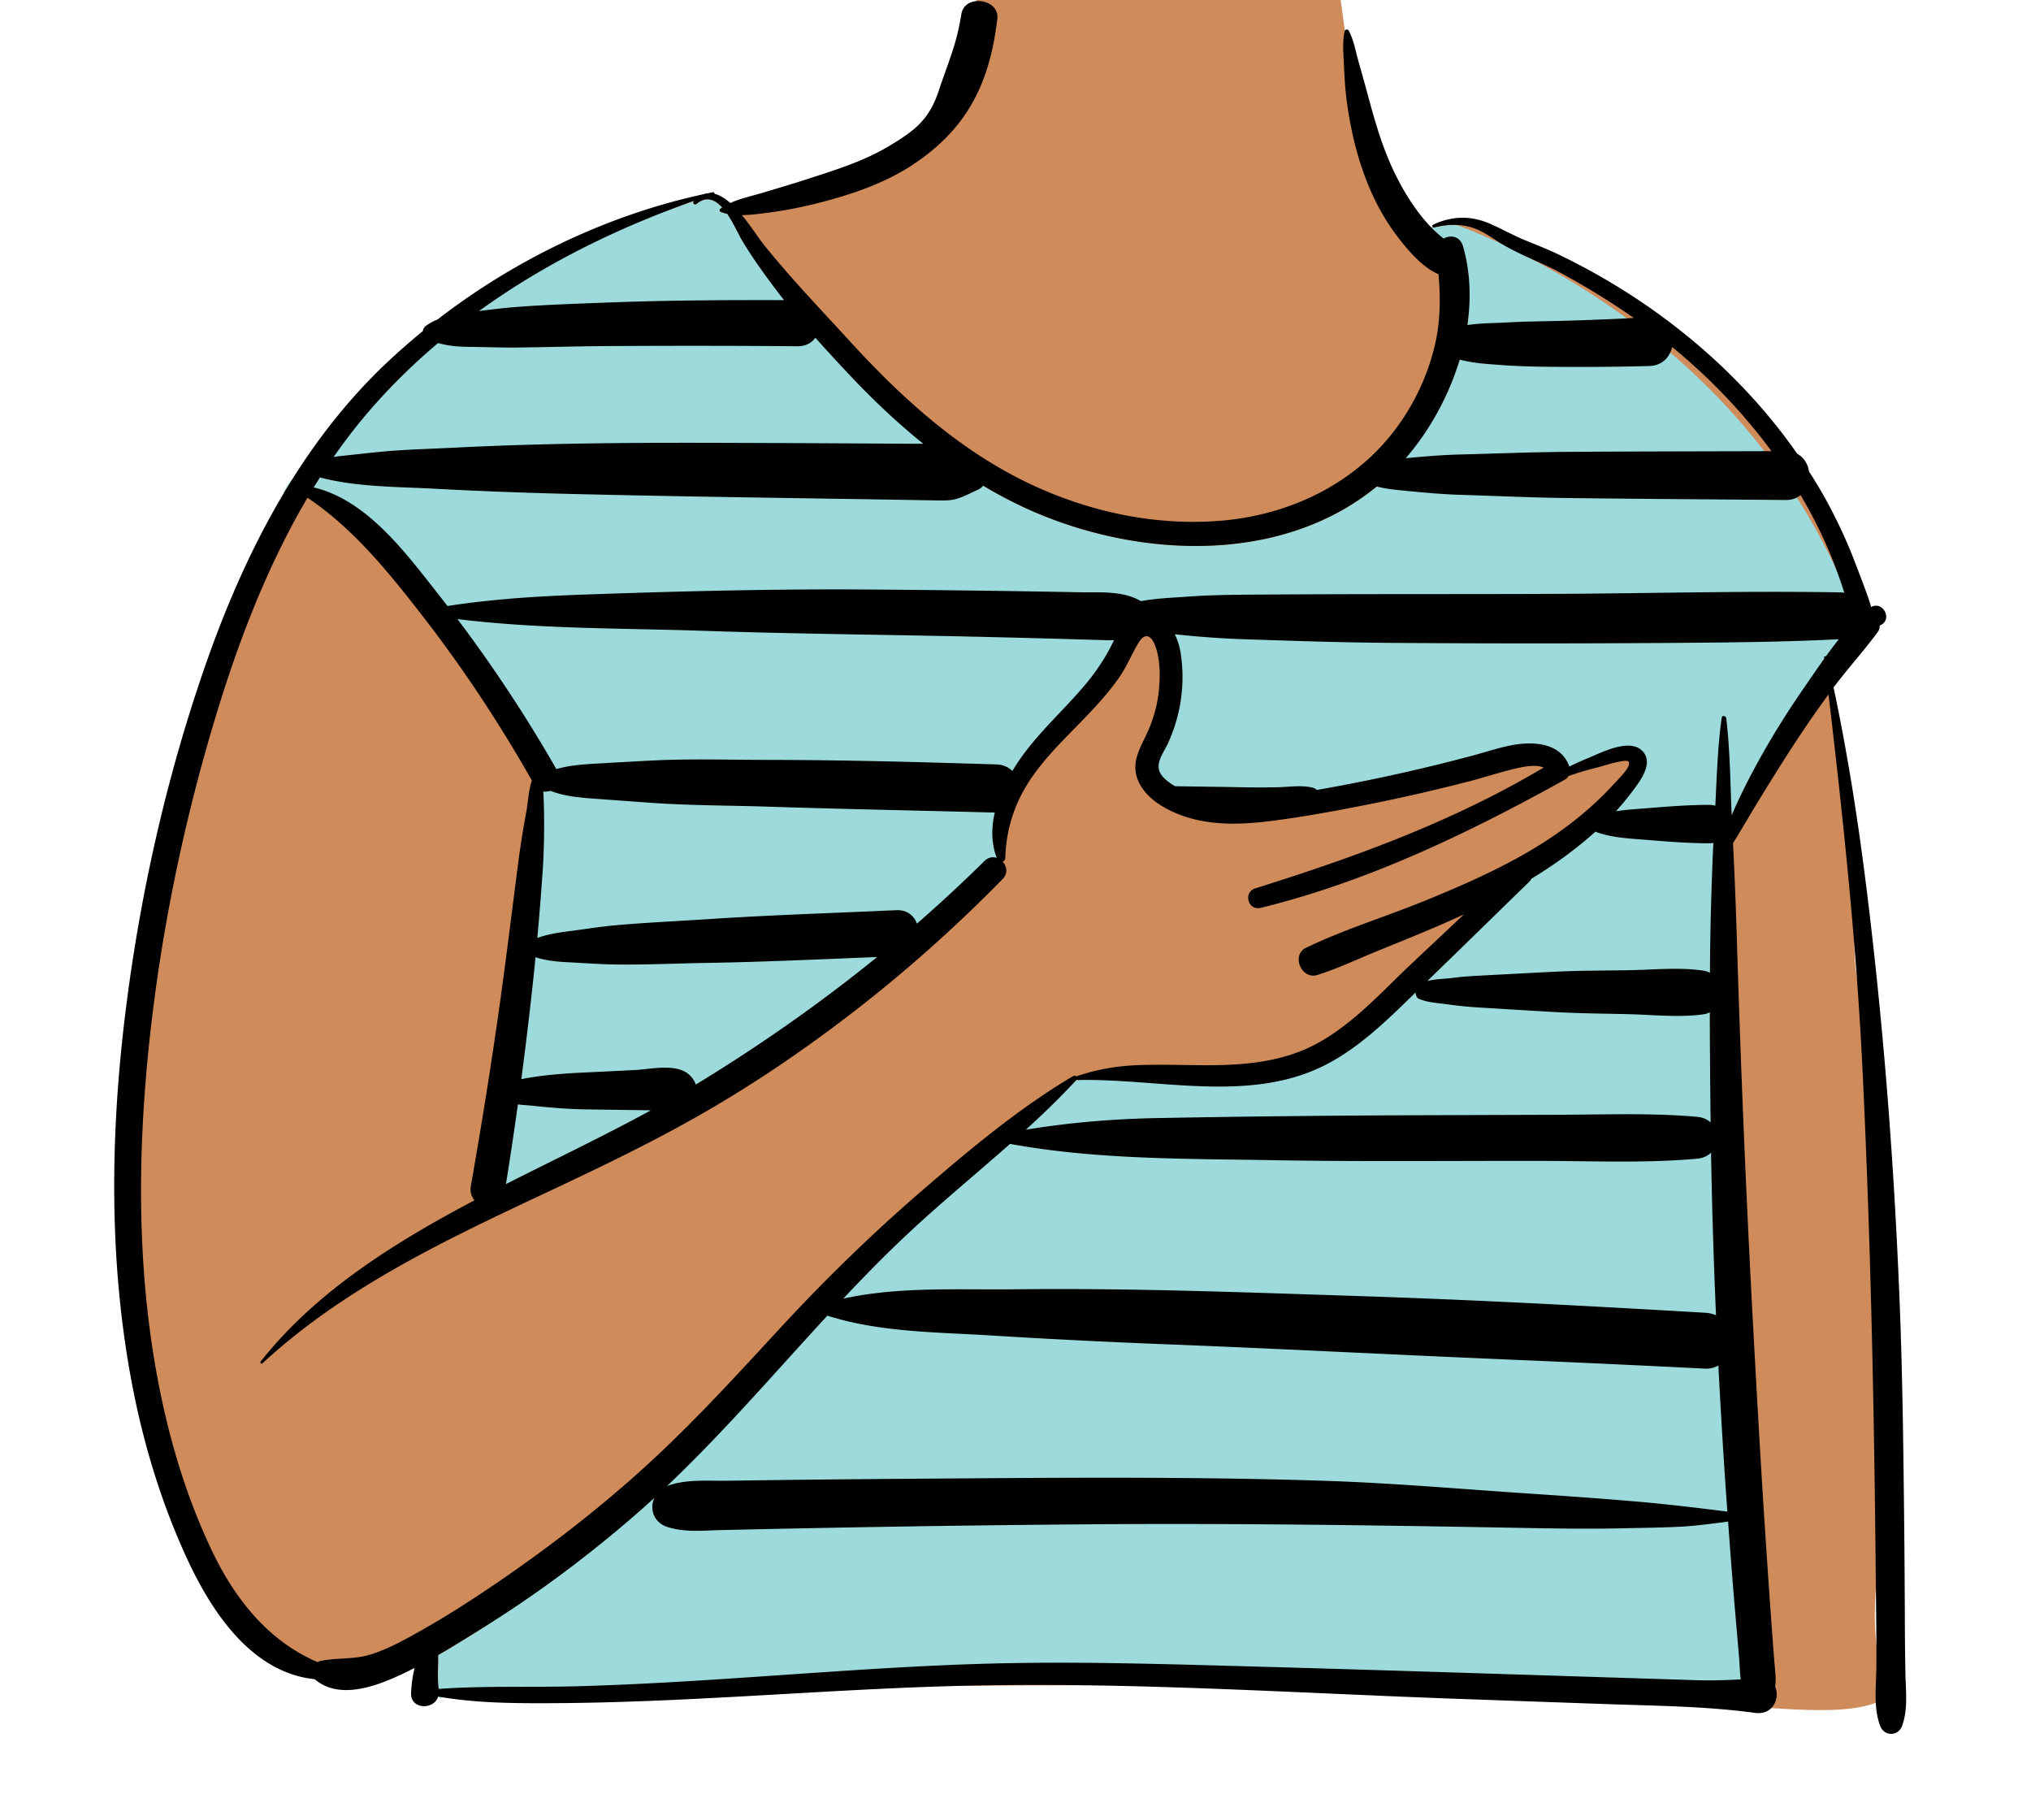 <svg xmlns="http://www.w3.org/2000/svg" width="818" height="733" fill="none" viewBox="0 0 818 733"><g id="body/Explaining" fill-rule="evenodd" clip-rule="evenodd"><path id="â Skin" fill="#D08B5B" d="M749.703 401.342c-6.686-20.545 1.278-44.275-3.927-66.423-1.784-8.76-5.175-41.307-8.579-60.338-1.905-10.646 9.489-13.952 11.239-18.201 12.322-38.17-77.565-127.967-83.052-131.275-8.222-4.752-15.497-8.842-23.531-13.697-23.436-8.232-51.54-31.134-72.786-16.424-36.812-54.798-22.249-122.313-42.224-130.337-19.975-8.024-78.963-24.243-112.687-3.533-20.214 14.956-18.724 40.703-27.947 61.936-5.414 9.995-8.073 24.474-14.376 30.993-21.413 22.15-48.115 25.968-77.968 29.728-2.273.286-4.665-5.898-6.875-5.134-50.356 17.404-108.95 22.482-165.978 119.937-8.054 13.937-29.78 36.298-22.516 52.404-47.868 111.31-94.968 361.846 36.377 424.326 4.198 2.685 32.68-11.715 37.321-11.582 7.736.223-7.087 19.006 0 15.659 52.029 3.948 338.316-6.236 448.054 3.948 75.463-.565 123.26 12.666 140.685-.565-6.966-16.833-6.643-34.865-4.441-52.662 16.037-11.934-3.788-96.036-2.11-120.663 15.012-17.996 3.059-85.489-4.679-108.097Z"/><path id="ð Top" fill="#9DDADB" d="m290.922 83.606-.483.311c-.08.053-.158.106-.234.163-.514.386-.433 1.085.173 1.319a16.46 16.46 0 0 0 2.525.74c2.648 3.842 4.717 8.59 6.162 10.996 4.151 6.914 39.784 50.385 45.11 55.971 8.653 9.076 51.266 43.203 51.844 42.522 6.854 4.095 13.956 7.769 21.333 10.904 43.656 18.551 99.651 20.234 137.168-10.582 2.796.765 29.32-37.426 33.421-51.106 1.999.554 4.476-14.107 3.093-13.883 1.206-8.289-13.321-38.062-14.7-39.486.208-.066.415-.128.623-.187.121.261.398.459.722.374 2.771-.722 5.579-1.103 8.385-1.046 2.134.043 17.369 6.984 17.961 7.268l1.094.526C727 157 745.785 252.216 750 252c-1.774 2.248-49.933 70.338-52.522 76.356-.538-13.012 8.361 333.866 8.983 341.11.255 2.987.274 10.039.695 12.878-3.058.167-110.239-7.149-309.54-5.951-63.642.383-220.943 7.307-220.943 7.307l-.052-.433c-.45-4.248-.058-12.485-.121-16.718 6.041-3.489 11.97-7.197 17.83-10.841C207.673 647.409 290 572 350.505 504.53c35.869-39.998 80.615-66.916 83.037-69.533.047-.053.07-.113.105-.168.126.093.282.182.482.154 27.871-3.983 69.453 4.588 100.067-11.26 13.667-7.074 60.042-55.239 73.71-68.549.409-.4.705-.821.912-1.251 9.114-5.553 44.63-33.705 47.143-37.182l.748-1.047c2.777-3.931 6.951-8.074 2.112-11.85-5.098-3.979-14.87.8-20.249 3.091l-.749.314a124.967 124.967 0 0 0-7.711 3.486c-3.191-8.94-10.972-9.125-19.357-7.891-5.978.881-11.781 2.926-17.607 4.483a741.412 741.412 0 0 1-22.28 5.582c-13.425 3.142-28.942 8.889-42.523 11.269-.359-.417-.857-.746-1.522-.912-4.65-1.162-9.781-.272-14.551-.184-4.086.075-8.174.083-12.261.025l-2.452-.042c-8.761-.179-20.513-4.252-29.272-4.404l-.523-.322-.518-.328c-2.26-1.459-4.71-3.41-5.379-5.866-.083-.307 8.873-20.918 9.002-37.596.073-9.273-3.11-17.949-3.869-22.549-1.853-11.23-6-4-12 7s-14 21-20 29c-7.734 10.312-15.319 13.427-19.262 19.404a83.958 83.958 0 0 0-1.966 3.13c-1.542-1.538-14.543 29.089-12.27 34.988C399.919 344.997 336 427 197 486c.886-5.517 25-151 19-175s-85.35-112.701-93.601-114.67c.826-1.346-31.4 20.67 26.601-36.33 58-57 96.649-66.653 125.523-77.243 1.616-.503 3.225-1.01 4.825-1.524-.404.715.513 1.505 1.217.923 3.992-3.3 7.457-1.752 10.357 1.45Z"/><path id="ð Ink" fill="#000" d="M725.779 278.152c-7.199 10.47-13.813 21.249-19.792 32.461-3.083 5.783-5.959 11.681-8.548 17.699-.538-13.012-.656-26.178-2.177-39.062-.109-.93-1.66-1.382-1.823-.248-1.68 11.683-1.957 23.668-2.592 35.476a8.246 8.246 0 0 0-2.429-.353c-8.64 0-17.15.708-25.759 1.406-3.858.312-7.894.551-11.829 1.166a117.358 117.358 0 0 0 8.84-11.047c2.777-3.931 5.951-10.074 1.112-13.85-5.345-4.171-15.827 1.284-20.998 3.405a124.967 124.967 0 0 0-7.711 3.486c-3.191-8.94-12.972-10.125-21.357-8.891-5.978.881-11.781 2.926-17.607 4.483a741.412 741.412 0 0 1-22.28 5.582 733.188 733.188 0 0 1-40.523 8.269c-.359-.417-.857-.746-1.522-.912-4.65-1.162-9.781-.272-14.551-.184-4.904.091-9.809.084-14.713-.017-8.761-.179-17.513-.252-26.272-.404-2.49-1.509-5.647-3.675-6.42-6.516-.965-3.545 2.049-7.472 3.448-10.49 5.373-11.588 7.252-24.556 5.144-37.176-.376-2.25-1.15-4.71-2.268-7.015 9.597 1.027 19.069 1.724 28.718 2.039 19.267.627 38.533 1.284 57.809 1.427 38.541.287 77.083.289 115.624.007 21.792-.159 43.534-.359 65.299-1.472a201.924 201.924 0 0 0-5.183 6.877c-.348-.104-.803.083-.75.515l.053.451c-3.073 4.292-6.031 8.652-8.943 12.888m-42.855 398.467-26.868-.856-52.739-1.678c-34.827-1.109-69.653-2.178-104.485-3.139-34.748-.958-69.513-1.972-104.271-.888-34.837 1.087-69.585 3.898-104.357 6.155-19.331 1.253-38.676 2.339-58.043 2.859-18.445.494-37.053-.254-55.469 1.062-.619-4.553-.164-9.093-.231-13.628 6.041-3.489 11.97-7.198 17.83-10.842 21.364-13.288 41.558-28.321 60.606-44.754a379.973 379.973 0 0 0 8.641-7.713c-1.978 4.322-.395 9.894 5.274 11.724 6.913 2.23 13.991 1.438 21.171 1.269a9674.234 9674.234 0 0 1 64.629-1.3 9691.69 9691.69 0 0 1 83.529-1.037c56.02-.452 112.001.311 168.012 1.321 15.75.285 31.484.638 47.234.281 7.88-.178 15.792-.235 23.663-.659 6.306-.341 12.65-1.233 18.955-2.035.795 10.981 1.626 21.959 2.552 32.93.613 7.244 1.243 14.488 1.865 21.732.255 2.987.274 6.038.695 8.877-6.053.332-12.069.513-18.193.319m6.159-310.077c-.22 8.405-.337 16.816-.397 25.228a7.045 7.045 0 0 0-2.469-.861c-9.795-1.495-20.276-.361-30.186-.194-9.579.16-19.191.106-28.761.558-9.589.453-19.174.994-28.761 1.49-4.498.235-8.947.436-13.41 1.045-3.058.417-6.969.387-10.236 1.257 13.705-13.273 27.336-26.624 41.004-39.934.409-.4.705-.822.912-1.252 9.114-5.553 17.862-11.803 25.784-18.96 6.283 2.422 13.435 2.728 20.096 3.268 8.611.699 17.116 1.406 25.759 1.406.584 0 1.131-.057 1.646-.158-.423 9.031-.744 18.062-.981 27.107M333.236 529.828c20.923 6.682 43.592 6.607 65.359 7.945a3097.818 3097.818 0 0 0 69.607 3.518c46.399 1.802 92.768 4.252 139.16 6.201a9536.665 9536.665 0 0 1 79.48 3.674c1.879.094 3.671-.388 5.252-1.27a2820.425 2820.425 0 0 0 3.144 52.304c.151 2.179.319 4.356.474 6.536-12.467-1.564-24.839-3.061-37.399-4.121-14.104-1.192-28.201-2.196-42.325-3.133-27.523-1.824-55.09-4.268-82.663-5.158-56.208-1.817-112.54-1.199-168.769-.799a9611.832 9611.832 0 0 0-71.59.777c-7.994.118-16.585-.714-24.154 2.076-.072.026-.133.065-.204.092 22.835-21.636 43.292-45.547 64.628-68.642m73.552-69.171c34.967 6.366 70.482 5.93 105.926 6.56 36.267.646 72.583.218 108.856.293 20.605.043 41.387.948 61.918-.885 2.426-.217 4.306-1.137 5.647-2.442a2504.357 2504.357 0 0 0 2.004 65.482 12.936 12.936 0 0 0-4.297-.999c-46.35-2.727-92.703-5.201-139.11-6.712-46.37-1.511-92.797-3.303-139.192-2.742-22.641.274-46.583-1.174-68.913 3.76 8.486-9.017 17.154-17.867 26.221-26.341 13.219-12.353 27.325-23.924 40.94-35.974m26.715-25.704c.047-.053.07-.112.105-.167.126.093.28.157.482.153 32.732-.738 69.453 9.588 100.067-6.26 13.667-7.074 24.985-18.255 35.972-29.002l.019.239c.072.872.441 1.922 1.325 2.308 3.611 1.584 7.84 1.688 11.717 2.252 4.459.65 8.838 1.03 13.336 1.3 9.917.595 19.833 1.225 29.753 1.786 9.898.56 19.841.606 29.752.853 9.938.247 20.349 1.45 30.186.032a7.054 7.054 0 0 0 2.419-.807c.015 12.725.131 25.449.25 38.166.02 2.073.06 4.145.084 6.216-1.328-1.216-3.153-2.067-5.482-2.272-18.241-1.606-36.623-.892-54.928-.83l-53.928.179c-36.297.121-72.565.475-108.856 1.166-17.648.336-35.219 1.821-52.609 4.676 7.041-6.414 13.886-13.017 20.336-19.988M149.099 666.318c-6.701 2.049-13.353 1.16-20.067 2.564a3.638 3.638 0 0 0-1.143.457c-20.106-8.59-33.508-25.828-42.68-45.144-9.668-20.361-16.332-42.127-20.796-64.191-9.204-45.487-9.22-92.651-4.456-138.669 4.68-45.21 13.949-90.175 27.175-133.654 9.08-29.854 20.654-60.015 36.723-87.236 18.555 12.432 32.945 30.332 46.501 47.828 16.199 20.909 30.797 43.035 43.864 66.025-1.351 3.938-1.561 8.878-2.209 12.398-1.249 6.788-2.377 13.661-3.264 20.507-1.895 14.633-3.713 29.274-5.65 43.901-3.831 28.924-8.405 57.769-13.458 86.503-.409 2.33.245 4.298 1.448 5.775-10.022 5.282-19.913 10.799-29.55 16.779-21.187 13.147-40.988 28.462-56.534 48.104-.404.51.229 1.192.729.73 33.338-30.804 74.756-50.144 115.421-69.257 20.781-9.768 41.46-19.693 61.398-31.113 20.85-11.94 40.734-25.434 59.792-40.058 21.762-16.698 42.247-34.954 61.45-54.54 2.262-2.309 1.714-5.199.012-7.025.575-.178 1.039-.678 1.069-1.512.461-12.791 4.302-23.688 11.822-34.04 6.976-9.605 15.867-17.52 23.887-26.21 3.564-3.862 6.97-7.885 10.011-12.177 3.131-4.417 5.038-9.293 7.763-13.908 3.183-5.393 5.891-2.638 7.366 2.244 1.673 5.534 1.569 12.013.897 17.702-.711 6.02-2.544 11.889-5.184 17.33-2.48 5.111-5.339 10.31-3.67 16.168 2.743 9.627 14.503 15.202 23.412 17.37 9.92 2.414 20.297 1.945 30.342.693 12.58-1.569 25.1-3.865 37.535-6.307a732.29 732.29 0 0 0 42.921-9.777c6.677-1.733 13.307-4.012 20.049-5.447 2.404-.511 6.853-1.279 9.678-.026-36.315 21.648-75.906 36.07-116.117 48.637-4.996 1.56-2.947 9.105 2.166 7.855 43.199-10.562 83.841-30.165 122.52-51.635.592-.33 1.094-.839 1.463-1.441a124.212 124.212 0 0 1 11.881-3.539c1.803-.438 11.077-3.498 12.236-2.322 1.643 1.665-4.042 7.072-5.462 8.644-10.108 11.197-22.131 20.336-35.145 27.891-13.201 7.662-27.247 13.771-41.359 19.536-15.808 6.458-32.517 11.534-47.883 18.957-6.104 2.949-1.821 12.966 4.61 10.935 8.288-2.619 16.341-6.468 24.395-9.738 6.842-2.776 13.685-5.551 20.488-8.422a446.414 446.414 0 0 0 14.119-6.233c-6.988 6.576-13.977 13.152-20.964 19.731-12.1 11.392-23.597 24.369-38.389 32.359-14.614 7.894-31.286 8.812-47.553 8.642-8.167-.086-16.298-.345-24.465-.016-8.595.346-16.228 1.667-24.373 4.372a.813.813 0 0 0-.351.242c-.285-.347-.768-.521-1.267-.226-22.133 13.086-42.308 30.062-61.711 46.84-19.998 17.293-38.815 35.682-56.744 55.107-17.161 18.591-34.185 37.254-52.859 54.36-18.233 16.702-37.718 31.868-58.064 45.904-11.086 7.648-22.446 15.013-34.2 21.597-6.281 3.518-12.66 7.062-19.576 9.176m1.861-503.398c7.926-8.903 16.457-17.155 25.484-24.789 3.983 1.179 8.164 1.509 12.377 1.552 6.429.064 12.872.332 19.301.266 12.379-.127 24.753-.518 37.135-.585 25.317-.138 50.642-.145 75.959.075 3.317.029 5.71-1.389 7.187-3.449 5.125 5.81 10.407 11.486 15.733 17.072 8.653 9.076 17.878 17.735 27.698 25.626-1.912.013-3.823.03-5.724.017a19182.14 19182.14 0 0 0-78.99-.377c-34.936-.092-69.981.199-104.872 1.988-9.684.496-19.444.697-29.094 1.641-5.234.512-10.462 1.109-15.691 1.666-1.07.114-2.096.257-3.103.418 5.121-7.358 10.637-14.424 16.6-21.121m139.923-79.357c-.236.16-.491.303-.717.474-.514.386-.433 1.084.173 1.318a16.46 16.46 0 0 0 2.525.741c2.648 3.841 4.717 8.59 6.162 10.995 4.151 6.914 8.924 13.5 13.78 19.93a274.91 274.91 0 0 0 2.97 3.842c-23.515-.056-47.018.064-70.519.953-12.373.469-24.788.862-37.135 1.79-5.077.382-10.151 1.023-15.212 1.657 26.34-19.04 55.962-33.579 86.649-44.373-.042.047-.085.082-.127.13-.676.75.333 1.721 1.094 1.093 3.992-3.3 7.457-1.752 10.357 1.45M409.699 307.36a83.958 83.958 0 0 0-1.966 3.13c-1.542-1.538-3.696-2.566-6.471-2.652-30.805-.961-61.595-1.801-92.417-1.822-15.2-.01-30.538-.522-45.719.23-7.623.378-15.243.828-22.862 1.26-5.327.302-10.986.678-16.188 2.22a571.537 571.537 0 0 0-39.832-60.408c32.976 4.045 66.517 3.614 99.68 4.737 37.573 1.273 75.167 1.547 112.753 2.437a7245.288 7245.288 0 0 1 46.89 1.264c1.663.05 3.384.096 5.107.051l-.391.804c-2.901 5.992-6.549 11.507-10.8 16.625-9.038 10.882-19.955 20.256-27.784 32.124m-40.413 64.595c-1.141-3.172-3.921-5.612-8.35-5.41-25.24 1.146-50.527 1.941-75.738 3.602-12.281.81-24.612 1.355-36.873 2.429-6.324.555-12.637 1.586-18.934 2.406-4.317.563-8.837 1.216-12.978 2.75.803-8.865 1.511-17.737 2.126-26.622.493-7.138.643-14.341.605-21.497a253.52 253.52 0 0 0-.317-10.886 3.48 3.48 0 0 0 1.111.067c.646-.08 1.249-.156 1.809-.306 5.803 2.271 12.371 2.772 18.517 3.211 7.29.519 14.578 1.072 21.868 1.592 15.511 1.107 31.168 1.035 46.713 1.542 30.601.997 61.208 1.577 91.815 2.396-1.42 6.093-1.47 12.35.803 18.249-1.583-.525-3.406-.281-4.962 1.256a588.155 588.155 0 0 1-27.215 25.221m-89.034 64.785a9.932 9.932 0 0 0-3.191-4.379c-5.352-4.124-15.122-1.75-21.546-1.436l-22.816 1.117c-2.308.112-14.088.713-22.74 2.557a1631.318 1631.318 0 0 0 4.86-40.572c.304-2.844.586-5.689.865-8.534 4.076 1.311 8.506 1.792 12.71 1.992 6.3.3 12.629.808 18.935.907 12.599.198 25.268-.424 37.869-.634 22.692-.377 45.387-1.46 68.069-2.355-22.773 18.485-46.836 35.351-71.936 50.693-.358.219-.721.427-1.079.644m-71.672 8.012c1.917.255 3.818.338 5.272.486 7.3.736 14.486 1.404 21.823 1.511l21.824.319c1.547.021 3.094.045 4.641.067-19.156 10.464-38.9 19.836-58.365 29.704a1538.358 1538.358 0 0 0 4.805-32.087m208.733-238.264c43.656 18.551 99.651 20.234 137.168-10.582 3.728 1.02 7.851 1.359 11.143 1.689 7.396.743 14.724 1.426 22.156 1.659 14.485.452 28.983 1.129 43.474 1.308 29.315.362 58.632.531 87.948.792 2.495.023 4.491-.737 6.005-1.958a198.696 198.696 0 0 1 8.252 15.484 182.416 182.416 0 0 1 9.352 23.846 11.214 11.214 0 0 0-1.728-.172c-38.527-.666-77.083.442-115.617.603-38.543.161-77.081-.004-115.623.27-10.666.077-21.253.079-31.892.87-5.537.412-11.14.592-16.624 1.486-.613.099-1.237.187-1.866.275-7.349-4.295-16.472-3.398-24.872-3.556a7160.998 7160.998 0 0 0-85.805-1.103c-37.625-.258-75.158.703-112.759 2.014-18.708.651-37.345 1.758-55.812 4.637-1.24-1.605-2.468-3.218-3.724-4.81-13.085-16.584-28.597-37.815-50.129-42.954a247.478 247.478 0 0 1 2.515-4.013c14.918 3.934 31.375 3.735 46.617 4.559 17.569.949 35.101 1.605 52.691 2.037 34.965.859 69.923 1.398 104.895 1.929 9.706.148 19.412.303 29.118.465 5.235.087 10.471.188 15.707.268 2.925.045 5.54.037 8.327-.934 2.581-.899 5.097-2.248 7.593-3.365a6.079 6.079 0 0 0 2.157-1.648c6.854 4.095 13.956 7.769 21.333 10.904M587.902 144.8c5.491 1.524 11.158 1.777 16.963 2.215 7.62.577 15.222.674 22.862.723 12.181.078 24.365-.006 36.542-.342 5.231-.144 8.287-3.645 9.194-7.655.126.102.256.202.382.306 14.821 12.211 28.25 26.177 39.63 41.636-27.406.086-54.815.104-82.221.288-14.489.098-28.989.693-43.474 1.066-7.106.182-14.108.771-21.184 1.443-.14.014-.288.026-.431.039a95.988 95.988 0 0 0 2.221-2.644c8.458-10.481 15.415-23.395 19.516-37.075m178.187 550.191c2.418-6.653 1.479-13.788 1.342-20.784-.14-7.178-.217-14.352-.241-21.531a5470.31 5470.31 0 0 0-.297-42.098c-.314-28.388-.642-56.798-1.759-85.168-2.208-56.086-6.461-112.035-13.403-167.744-3.374-27.084-7.562-54.106-13.245-80.807.08-.107.158-.217.238-.325 5.659-7.562 12.095-14.552 17.655-22.165.493-.676.699-1.542.694-2.417.203-.099.407-.203.614-.321 4.612-2.626.447-9.785-4.164-7.124.532-.306-7.126-19.96-7.937-21.939-2.915-7.108-6.193-14.058-9.889-20.794a206.095 206.095 0 0 0-7.117-11.946c-.437-2.916-2.012-5.619-4.718-7.065a224.379 224.379 0 0 0-15.344-19.569c-22.381-25.5-50.336-46.085-80.877-60.748-4.413-2.118-8.957-3.884-13.485-5.733-4.82-1.97-9.29-4.547-14.04-6.616-7.729-3.365-15.36-3.172-22.952.391-.649.305-.184 1.303.476 1.131 4.888-1.274 9.895-1.488 14.795-.104 4.801 1.356 8.451 4.352 12.645 6.852 7.47 4.455 15.821 7.359 23.478 11.517 10.125 5.502 20.02 11.543 29.485 18.175-9.807.519-19.621.894-29.438 1.154-7.291.194-14.579.227-21.86.651-5.182.301-10.571.216-15.75 1.053 1.249-8.585 1.251-17.247-.31-25.61l-.001-.009a66.847 66.847 0 0 0-1.396-5.992c-1.197-4.207-5.032-4.838-7.816-3.246-.276-.203-.554-.403-.821-.62-3.335-2.708-6.337-5.948-8.948-9.353-5.423-7.075-9.806-15.265-13.125-23.52-3.362-8.36-5.744-17.107-8.077-25.798-1.17-4.357-2.436-8.69-3.628-13.045-1.036-3.785-1.79-7.966-3.693-11.415-.357-.646-1.431-.524-1.602.21-1.008 4.32-.475 9.247-.29 13.652.204 4.89.485 9.733 1.136 14.585 1.349 10.068 3.525 19.965 7.012 29.525 3.343 9.168 7.755 17.723 13.747 25.447 3.981 5.131 9.635 11.923 16.184 14.69.856 9.632.758 19.274-1.517 28.81-2.976 12.482-8.675 24.347-16.505 34.512-16.418 21.314-41.818 33.357-68.317 35.839-27.416 2.567-55.472-3.564-80.107-15.622-27.401-13.412-50.132-34.104-70.549-56.438-11.77-12.874-23.974-25.541-34.882-39.162-1.933-2.414-5.027-7.315-8.697-11.73 3.735-.034 7.568-.593 10.874-1.017 6.84-.878 13.525-2.237 20.209-3.937 12.497-3.178 25.675-7.6 36.595-14.595 23.107-14.803 32.127-33.58 35.208-59.449.974-8.178-13.167-10.164-14.484-1.96-2.023 12.61-5.084 18.745-9.109 30.858-3.871 11.643-9.478 15.98-20.195 22.398-10.061 6.026-21.495 9.526-32.579 13.143-6.142 2.004-12.357 3.832-18.551 5.674-3.943 1.173-8.624 2.196-12.624 4.007-2.087-1.83-4.264-3.212-6.456-3.735.161-.27-.048-.692-.452-.612-.644.13-1.286.271-1.93.404a7.152 7.152 0 0 0-1.934.406c-38.606 8.36-75.68 26.163-107.118 50.415a23.922 23.922 0 0 0-4.577 2.497 3.443 3.443 0 0 0-1.392 2.231 271.17 271.17 0 0 0-13.743 12.006c-35.686 33.377-58.297 77.777-74.126 123.445-15.593 44.991-26.148 92.17-31.952 139.407-5.917 48.15-6.6 97.3 1.983 145.178 4.608 25.708 12.068 50.972 23.079 74.684 9.888 21.296 25.983 45.556 51.263 48.149.081.081.157.166.248.242 9.919 8.168 24.687 2.527 35.057-2.353a158.918 158.918 0 0 0 4.899-2.422c-.858 3.303-1.245 6.761-1.424 10.002-.373 6.731 9.118 7.113 10.915 1.527 15.385 2.705 31.272 2.743 46.833 2.657 17.387-.096 34.768-.698 52.135-1.516 34.458-1.625 68.875-4.109 103.356-5.238 69.818-2.286 139.827 2.599 209.589 5.059l58.71 2.071c19.995.705 39.97.84 59.804 3.544 7.293.994 10.087-6.153 8.03-10.606.513-2.991.002-6.27-.279-9.793a2173.102 2173.102 0 0 1-1.483-19.756 6525.643 6525.643 0 0 1-2.611-38.543c-1.682-26.039-3.129-52.097-4.537-78.152-2.799-51.805-4.942-103.649-6.518-155.505-.385-12.64-.887-25.284-1.521-37.915a191.48 191.48 0 0 0 2.236-3.609c2.424-4.043 4.801-8.112 7.256-12.137 4.925-8.068 9.88-16.083 15.058-23.992 4.472-6.83 9.085-13.555 13.905-20.141 5.984 50.533 11.303 101.117 13.745 151.974 2.689 56.014 4.116 112.114 4.892 168.185.217 15.665.363 31.331.53 46.996.087 8.158.174 16.31.107 24.468-.065 7.801-1.244 16.336 1.524 23.72 1.614 4.306 7.258 4.382 8.851 0Z"/></g></svg>